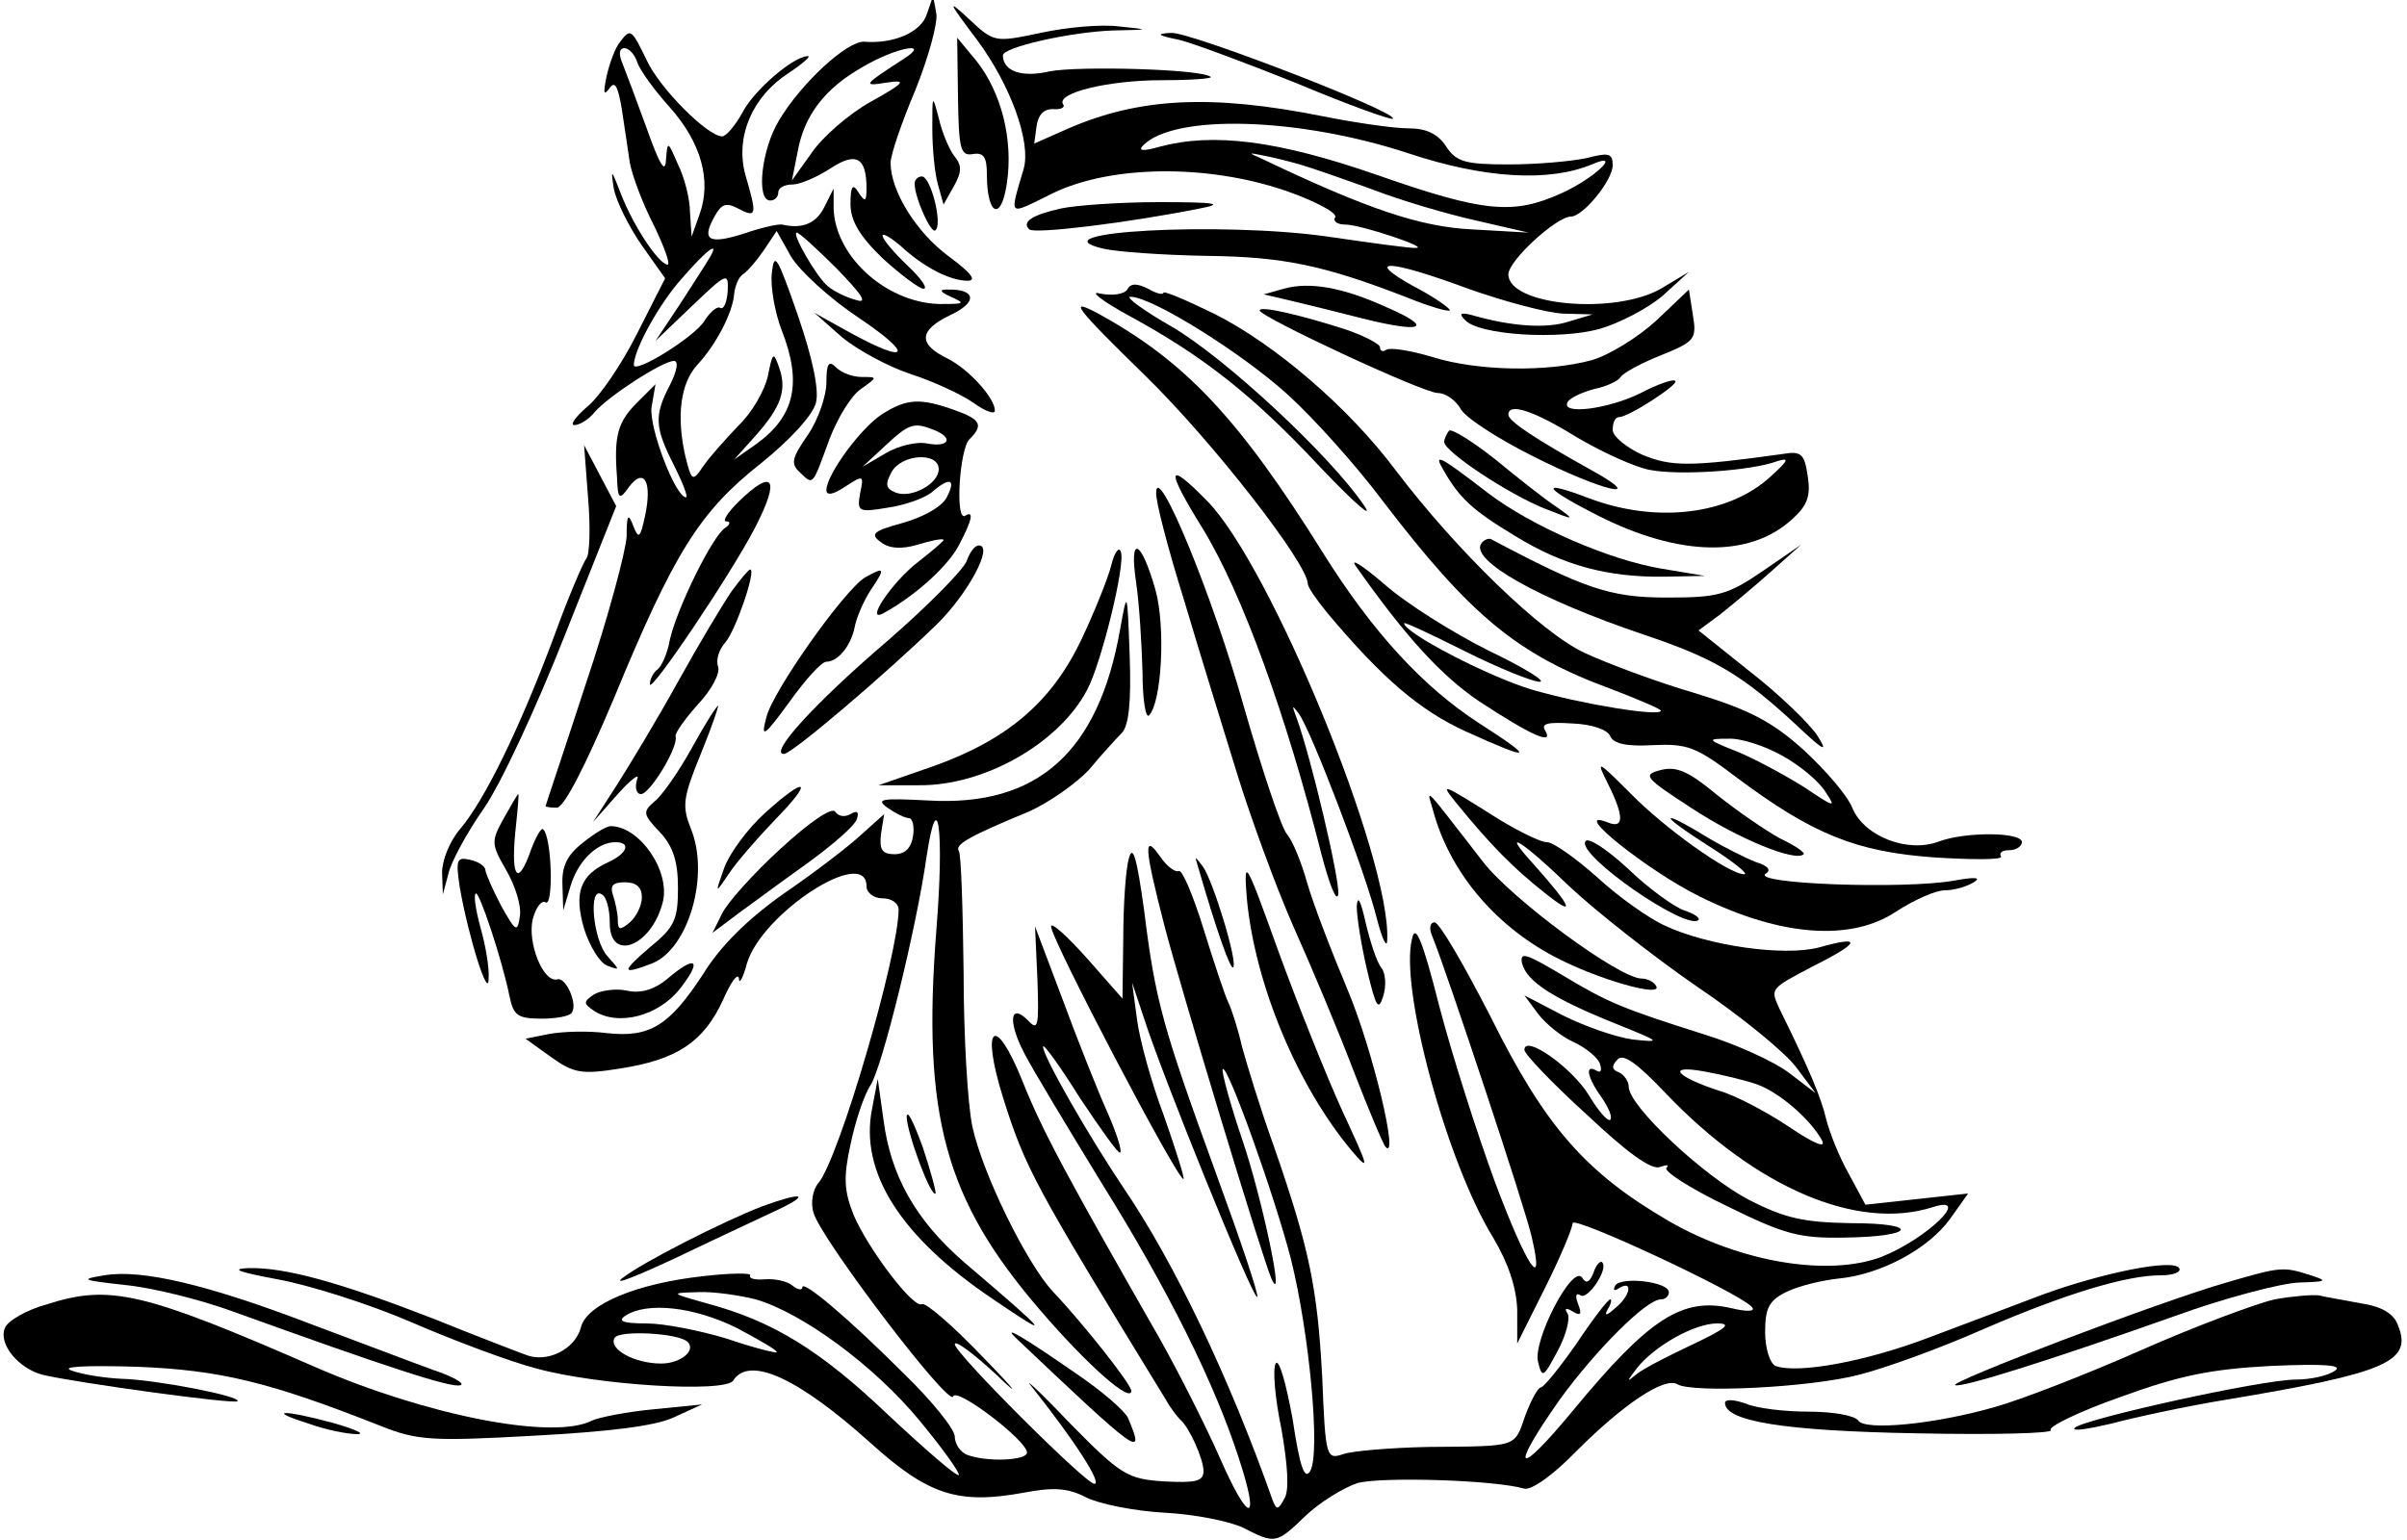 <?xml version="1.0" standalone="no"?>
<!DOCTYPE svg PUBLIC "-//W3C//DTD SVG 20010904//EN"
 "http://www.w3.org/TR/2001/REC-SVG-20010904/DTD/svg10.dtd">
<svg version="1.0" xmlns="http://www.w3.org/2000/svg"
 width="300pt" height="192pt" viewBox="0 0 300 192"
 preserveAspectRatio="xMidYMid meet">
<g transform="translate(0,192) scale(0.1,-0.1)"
fill="#000000" stroke="none">
<path d="M1155 1902 c-7 -22 -41 -37 -78 -34 -21 1 -78 -51 -106 -98 -22 -36
-29 -100 -11 -100 6 0 10 5 10 10 0 6 8 10 18 10 9 0 30 9 47 20 32 21 45 14
45 -25 0 -17 -2 -17 -10 -5 -7 12 -10 8 -10 -14 0 -21 11 -40 40 -68 23 -21
46 -38 51 -38 6 0 -3 13 -20 29 -17 16 -31 33 -31 37 0 4 10 -2 23 -13 28 -26
61 -43 83 -43 12 0 4 10 -23 30 -41 30 -73 82 -73 117 0 10 14 51 31 91 16 40
28 83 26 95 l-4 22 -8 -23z m-28 -55 c-51 -33 -53 -35 -22 -30 26 4 23 0 -20
-24 -27 -15 -60 -44 -73 -63 l-25 -35 7 35 c8 46 34 80 82 107 41 24 85 32 51
10z"/>
<path d="M1218 1870 c42 -57 67 -127 58 -160 -18 -62 -21 -59 36 -31 72 35
192 37 291 3 37 -13 65 -28 61 -33 -3 -5 3 -9 13 -9 19 0 105 -29 88 -29 -5
-1 -55 6 -110 14 -133 19 -369 6 -280 -15 17 -4 74 -8 128 -9 97 -1 148 -12
251 -52 27 -11 51 -18 53 -16 1 2 -18 16 -45 30 -63 35 -32 34 68 -3 45 -16
98 -30 118 -31 l37 -1 -30 -9 c-28 -9 -71 -6 -120 8 -15 4 -17 2 -9 -6 17 -19
118 -25 168 -11 24 7 59 25 78 41 l33 30 -35 -21 c-58 -33 -190 -21 -190 18 0
17 60 72 78 72 15 0 52 45 52 64 0 15 -5 16 -32 9 -18 -4 -62 -8 -97 -8 -55 0
-66 3 -79 23 -10 15 -24 22 -47 22 -18 0 -66 7 -106 15 -140 28 -229 23 -317
-15 l-43 -19 3 22 c2 14 9 21 20 21 10 -1 16 2 13 6 -9 14 56 30 123 30 36 0
63 2 61 4 -9 10 -166 14 -201 7 -34 -8 -58 0 -58 20 0 10 83 29 137 31 47 1
47 1 8 5 -22 3 -66 -1 -98 -8 -57 -12 -58 -12 -89 17 -28 26 -27 23 10 -26z
m537 -141 c96 -32 176 -36 229 -14 39 17 4 -17 -38 -36 -60 -27 -96 -24 -230
23 -124 43 -204 53 -271 35 -21 -6 -27 -5 -20 2 39 39 193 35 330 -10z m-135
-14 c14 -4 54 -18 90 -31 36 -14 94 -31 130 -39 l65 -15 -70 4 c-65 3 -132 26
-260 87 -20 9 -20 9 0 5 11 -2 31 -7 45 -11z"/>
<path d="M773 1868 c-6 -7 -13 -26 -17 -43 -4 -20 -4 -25 3 -16 7 11 11 5 16
-25 3 -21 8 -52 10 -67 3 -16 16 -51 30 -78 13 -27 21 -49 17 -49 -11 1 -42
47 -58 88 -12 31 -13 33 -9 7 3 -16 19 -48 35 -71 l29 -41 -35 -69 c-19 -38
-47 -79 -62 -91 -15 -13 -22 -23 -16 -23 6 0 18 7 25 16 17 20 85 64 99 64 6
0 4 -12 -5 -30 -20 -38 -19 -53 5 -100 11 -22 18 -40 15 -40 -13 0 -46 86 -43
112 l5 29 -23 -23 c-24 -24 -29 -41 -25 -93 1 -28 3 -29 15 -12 19 25 29 6 20
-36 -6 -28 -8 -30 -15 -12 -6 16 -8 13 -8 -14 -1 -18 -23 -101 -51 -184 -27
-83 -50 -151 -50 -152 0 -1 6 -2 14 -2 9 0 36 53 71 136 75 182 107 233 183
293 36 29 65 60 69 76 4 16 -4 55 -23 110 -25 72 -29 79 -32 52 -2 -18 4 -50
12 -71 26 -66 17 -108 -32 -143 l-27 -19 26 29 c33 37 40 58 30 86 -7 20 -8
19 -14 -11 -4 -18 -20 -46 -37 -62 -16 -17 -36 -39 -44 -51 -13 -19 -14 -18
-22 14 -11 49 -6 90 15 113 24 26 44 65 46 88 1 11 6 22 11 25 6 4 17 17 26
30 l16 24 18 -32 c11 -18 48 -52 84 -76 70 -47 63 -59 -10 -19 l-45 25 34 -30
c19 -16 58 -37 85 -46 28 -9 63 -25 79 -36 15 -11 27 -15 27 -10 0 16 -33 52
-59 65 -37 18 -36 35 3 54 35 16 33 33 -4 32 -10 0 -8 -3 5 -9 18 -8 17 -9 -8
-9 -68 -2 -136 57 -138 119 l0 25 -11 -22 c-10 -21 -27 -29 -53 -23 -5 1 -27
-4 -47 -11 -44 -14 -54 -9 -38 20 9 17 15 19 30 11 23 -12 24 -9 9 42 -13 48
9 98 54 127 18 12 28 21 24 21 -18 0 -68 -43 -82 -71 -9 -16 -20 -29 -25 -29
-18 0 -78 60 -94 95 -19 39 -20 40 -33 23z m21 -25 c3 -10 22 -36 41 -57 39
-44 52 -91 37 -133 l-10 -28 -2 30 c0 17 -7 44 -15 60 -13 30 -13 30 -15 5 -1
-17 -8 -5 -24 40 -13 36 -27 73 -31 83 -4 10 -3 17 3 17 6 0 13 -8 16 -17z
m249 -258 c32 -33 39 -44 24 -39 -12 3 -28 11 -35 17 -14 11 -46 67 -39 67 3
0 25 -20 50 -45z m-159 13 c-4 -7 -21 -33 -37 -58 l-30 -45 46 44 c43 41 45
42 44 18 -1 -14 -5 -23 -9 -21 -4 3 -13 -5 -20 -16 -12 -20 -88 -67 -88 -55 0
19 32 77 60 108 32 37 48 48 34 25z"/>
<path d="M1471 1870 c19 -5 86 -30 148 -55 62 -26 115 -45 117 -43 7 8 -252
108 -276 107 -20 -1 -18 -3 11 -9z"/>
<path d="M1194 1799 c1 -65 3 -74 19 -71 13 2 17 -4 17 -25 0 -52 18 -60 25
-11 8 54 -7 113 -38 152 l-24 29 1 -74z"/>
<path d="M1162 1760 c0 -25 3 -56 7 -70 l7 -25 13 23 c10 18 10 26 0 38 -6 8
-15 29 -19 47 -8 30 -8 29 -8 -13z"/>
<path d="M1140 1691 c0 -18 21 -64 26 -58 9 8 -6 67 -17 67 -5 0 -9 -4 -9 -9z"/>
<path d="M1322 1660 c-36 -8 -49 -17 -39 -26 6 -6 122 8 212 26 32 6 21 8 -50
8 -49 0 -105 -4 -123 -8z"/>
<path d="M1405 1559 c-4 -6 -19 -8 -34 -5 -14 4 2 -9 35 -27 94 -51 156 -100
240 -190 43 -45 67 -66 54 -47 -42 62 -173 184 -240 223 -35 20 -58 37 -51 37
27 0 140 -71 196 -122 32 -29 85 -88 118 -132 110 -144 168 -192 285 -235 34
-13 62 -25 62 -27 0 -8 -98 8 -160 26 -54 16 -160 71 -160 83 0 2 34 -14 76
-35 42 -21 84 -38 93 -38 9 0 -20 18 -64 39 -44 22 -103 59 -130 83 -28 24
-43 33 -35 22 62 -88 106 -136 153 -168 64 -42 94 -56 83 -37 -6 9 3 11 34 9
25 -1 44 -8 47 -16 4 -9 20 -13 53 -11 43 2 54 -2 104 -40 95 -71 149 -93 247
-100 48 -3 85 -3 83 1 -3 5 2 8 10 8 9 0 16 5 16 10 0 13 -71 13 -103 1 -39
-15 -93 6 -108 41 -6 16 -34 48 -61 73 -39 35 -67 50 -136 71 -48 14 -109 37
-137 50 -54 25 -159 127 -235 227 -58 78 -151 158 -227 196 -35 17 -63 29 -63
26 0 -3 -9 -1 -19 5 -14 7 -22 7 -26 -1z m816 -581 c22 -12 46 -32 54 -45 14
-21 12 -20 -27 6 -24 15 -61 35 -83 44 -38 15 -38 16 -11 16 15 1 46 -9 67
-21z"/>
<path d="M1600 1560 l-25 -7 30 -7 c17 -4 58 -14 93 -23 76 -19 90 -12 30 14
-55 25 -96 32 -128 23z"/>
<path d="M2064 1520 c-23 -21 -59 -43 -80 -49 -55 -15 -142 -14 -199 4 -27 8
-52 12 -57 9 -4 -3 -8 -2 -8 3 0 4 -19 14 -42 22 -59 19 -108 30 -108 24 0 -8
204 -103 222 -103 10 0 22 -9 28 -19 5 -11 47 -38 91 -60 85 -43 144 -57 74
-18 -72 40 -105 62 -105 70 0 15 30 6 85 -28 32 -19 74 -38 92 -41 37 -7 126
-1 158 11 16 5 14 1 -8 -19 -52 -48 -143 -59 -227 -27 -63 24 -57 13 12 -22
101 -51 189 -53 242 -4 19 17 23 29 19 54 -4 27 -8 31 -31 27 -115 -16 -139
-16 -175 -1 -20 9 -37 23 -37 31 0 9 3 16 8 16 12 0 75 41 70 45 -2 3 -22 -4
-43 -15 -40 -20 -101 -28 -91 -11 3 5 18 12 33 16 15 3 30 10 33 15 3 5 25 17
50 27 42 17 45 20 40 50 l-5 32 -41 -39z"/>
<path d="M1427 1452 c85 -83 203 -235 203 -260 0 -4 11 -20 25 -37 68 -81 115
-121 172 -147 84 -38 87 -35 17 10 -71 46 -133 114 -194 211 -106 170 -173
241 -283 301 -36 19 -27 7 60 -78z"/>
<path d="M1030 1443 c0 -16 -10 -46 -23 -65 -20 -29 -22 -36 -10 -47 17 -16
15 -18 37 42 10 26 27 54 39 62 21 15 21 15 1 15 -11 0 -25 5 -32 12 -9 9 -12
5 -12 -19z"/>
<path d="M1100 1404 c-27 -17 -70 -76 -70 -95 0 -7 8 -6 23 4 23 15 24 15 19
-8 -4 -23 -2 -24 34 -18 22 3 46 12 55 19 23 20 31 17 19 -6 -6 -12 -30 -25
-55 -32 -37 -10 -41 -14 -27 -24 10 -8 26 -9 46 -3 16 5 31 8 32 6 1 -1 -13
-13 -31 -27 -33 -25 -69 -79 -43 -64 40 22 80 59 93 84 17 32 19 44 8 37 -13
-8 -7 83 5 95 18 18 15 25 -19 37 -42 15 -59 14 -89 -5z m64 -20 c25 -10 19
-22 -8 -17 -13 3 -37 -3 -52 -12 l-29 -17 28 26 c30 28 36 30 61 20z m6 -49
c0 -18 -34 -37 -54 -29 -12 5 -13 10 -5 25 12 23 59 26 59 4z"/>
<path d="M1806 1383 c-3 -4 -6 -10 -6 -14 0 -12 80 -65 125 -83 38 -15 39 -15
15 2 -14 9 -48 36 -76 59 -29 23 -55 39 -58 36z"/>
<path d="M733 1299 c3 -36 2 -70 -2 -75 -4 -5 -23 -49 -41 -99 -42 -112 -85
-201 -116 -238 -14 -16 -23 -40 -23 -55 l1 -27 7 26 c3 14 23 51 44 81 21 30
66 127 101 216 l64 161 -20 38 -20 38 5 -66z"/>
<path d="M1799 1334 c20 -35 36 -50 89 -82 60 -37 116 -52 187 -51 l50 1 -54
9 c-66 11 -162 53 -216 94 -61 47 -69 51 -56 29z"/>
<path d="M1499 1261 c49 -80 104 -232 148 -406 10 -38 19 -61 21 -50 2 18 -34
171 -52 220 -6 16 -6 17 3 5 16 -23 83 -198 97 -255 7 -27 13 -39 13 -26 4
102 -145 465 -224 546 -51 52 -53 42 -6 -34z"/>
<path d="M920 1294 c-13 -13 -20 -24 -15 -24 6 0 5 -4 -1 -8 -16 -10 -60 -100
-69 -139 -3 -18 -11 -35 -16 -38 -5 -4 -9 -12 -9 -18 0 -13 101 137 131 195
32 62 23 75 -21 32z"/>
<path d="M1441 1306 c-1 -10 15 -71 35 -135 19 -64 49 -161 66 -216 17 -55 48
-140 70 -190 22 -49 56 -130 75 -180 19 -49 37 -92 40 -95 17 -18 -16 121 -47
195 -21 50 -44 110 -51 135 -7 25 -18 52 -25 60 -7 8 -31 80 -54 160 -39 139
-108 305 -109 266z"/>
<path d="M1846 1242 c-13 -21 72 -69 202 -113 90 -30 124 -51 191 -113 35 -33
40 -35 26 -13 -10 15 -47 51 -83 79 l-65 52 27 20 c15 12 44 36 64 54 l37 33
-48 -33 c-44 -30 -56 -33 -120 -33 -70 0 -102 11 -219 73 -3 1 -9 -1 -12 -6z"/>
<path d="M1205 1221 c-3 -10 -48 -56 -100 -101 -90 -77 -147 -140 -128 -140
10 0 126 99 190 161 39 38 72 99 53 99 -5 0 -11 -8 -15 -19z"/>
<path d="M1385 1215 c-4 -16 -21 -58 -37 -92 -37 -78 -92 -125 -184 -158 l-69
-24 50 0 c81 -1 175 52 210 119 18 34 48 157 42 172 -2 7 -8 0 -12 -17z"/>
<path d="M1416 1194 c4 -27 7 -77 8 -112 0 -34 4 -58 8 -54 16 16 21 111 8
157 -18 63 -33 69 -24 9z"/>
<path d="M912 1183 c-11 -16 -41 -66 -67 -113 -26 -47 -61 -105 -77 -130 l-29
-45 31 35 c17 19 28 27 24 18 -3 -10 -1 -18 5 -18 11 0 47 59 43 72 -1 4 12
22 28 40 17 18 28 39 25 47 -3 8 1 21 9 30 13 15 39 91 31 91 -2 0 -12 -12
-23 -27z"/>
<path d="M1078 1200 c-26 -16 -116 -143 -123 -175 -7 -26 -3 -24 29 20 20 28
40 50 46 50 14 0 30 19 35 42 2 12 11 33 20 47 19 28 18 30 -7 16z"/>
<path d="M1396 1135 c-27 -153 -103 -221 -239 -213 -58 3 -66 2 -51 -9 10 -7
22 -13 27 -13 4 0 7 -10 5 -22 -2 -15 -10 -23 -23 -23 -16 0 -19 6 -17 25 l4
25 -29 -26 c-15 -14 -58 -47 -96 -73 -44 -31 -79 -65 -101 -101 -42 -64 -66
-79 -120 -73 -23 3 -54 2 -71 -1 l-30 -6 32 -23 c28 -20 38 -22 87 -14 70 11
103 33 127 85 10 23 19 35 20 27 0 -8 5 0 10 19 19 63 149 147 149 96 0 -8 9
-15 20 -15 11 0 20 -6 20 -14 0 -56 -74 -310 -100 -341 -7 -8 -10 -25 -6 -37
8 -31 169 -243 174 -229 4 12 92 -55 92 -70 0 -10 -50 -12 -74 -3 -9 3 -16 14
-16 23 0 9 -28 44 -63 78 -70 70 -127 118 -127 108 0 -4 -6 -3 -12 2 -7 6 -23
9 -35 8 -12 -1 -20 1 -18 5 2 3 -24 3 -58 -1 -83 -9 -146 -35 -153 -64 -7 -27
-42 -45 -69 -34 -11 4 -63 24 -115 45 -116 45 -184 64 -230 63 -24 -1 -12 -5
36 -14 39 -7 115 -31 168 -54 53 -23 123 -49 154 -57 75 -21 237 -31 246 -15
20 31 81 3 171 -78 72 -65 109 -77 191 -62 37 7 55 6 78 -6 16 -8 60 -17 98
-19 38 -2 82 -11 98 -19 39 -20 41 -20 77 15 18 17 47 35 65 41 30 8 170 4
208 -7 9 -2 36 17 65 47 59 59 110 93 126 83 19 -11 165 -4 226 12 32 8 101
33 153 56 104 45 180 68 223 68 16 0 26 4 23 9 -8 12 -96 -6 -170 -33 -34 -13
-98 -37 -143 -54 -79 -30 -163 -45 -190 -35 -7 3 -13 22 -13 42 0 31 5 40 28
51 15 7 44 14 64 16 52 5 112 37 139 75 l22 31 -64 -7 -64 -7 -21 39 c-12 21
-24 52 -28 68 -6 26 -21 62 -58 137 -12 26 -12 25 43 54 58 29 60 38 7 23 -44
-12 -140 2 -193 27 -20 9 -58 36 -84 60 -27 24 -55 44 -63 44 -8 0 -34 13 -59
28 -73 46 -75 47 -54 21 43 -53 72 -82 110 -112 40 -32 35 -19 -14 36 -42 46
-15 30 46 -29 32 -30 103 -86 158 -124 55 -37 111 -83 124 -101 l24 -32 -34
26 c-19 14 -65 35 -104 47 -104 33 -121 40 -179 75 -44 26 -52 29 -49 14 6
-23 39 -44 116 -75 57 -23 59 -24 22 -20 -22 3 -61 17 -87 30 l-48 25 17 -23
c10 -13 30 -29 44 -35 15 -7 30 -19 33 -27 3 -9 1 -12 -4 -9 -15 9 -12 -8 6
-33 9 -13 14 -25 11 -28 -3 -3 -15 11 -27 31 -21 34 -80 76 -80 56 0 -5 34
-41 77 -80 51 -48 81 -70 92 -66 8 3 12 3 8 -1 -4 -4 30 -26 76 -48 71 -35 90
-40 145 -39 89 1 97 18 9 18 -59 1 -82 6 -127 29 -56 29 -150 117 -150 141 0
7 -6 15 -12 18 -9 3 -10 8 -2 16 7 8 24 -4 61 -43 112 -117 238 -171 332 -141
50 16 -8 -40 -64 -62 -66 -25 -175 -7 -264 44 -105 61 -155 118 -224 257 -33
64 -63 116 -69 116 -6 0 -7 -8 -3 -17 18 -44 117 -342 124 -375 17 -72 -6 -38
-46 69 -22 60 -53 157 -69 218 -21 83 -30 104 -34 85 -16 -61 43 -279 101
-373 19 -32 29 -62 30 -90 l0 -42 35 70 c19 38 34 74 34 80 0 10 204 -85 223
-104 6 -6 -4 -7 -25 -2 -61 14 -102 -12 -197 -127 -71 -86 -81 -78 -17 13 45
62 108 125 126 125 6 0 10 4 10 9 0 13 -60 20 -67 8 -3 -6 -1 -7 5 -3 18 11
14 -10 -5 -25 -11 -10 -14 -10 -9 -1 4 6 5 12 3 12 -3 0 -22 -25 -42 -55 -21
-30 -41 -55 -45 -55 -3 0 -12 -16 -19 -35 -14 -40 -8 -38 -121 -39 -47 -1 -95
-5 -106 -9 -21 -7 -22 -4 -26 95 -6 113 -16 161 -60 288 -17 47 -34 103 -40
125 -5 22 -13 47 -17 55 -4 8 -18 50 -31 92 -13 42 -27 75 -31 72 -4 -2 -15 6
-23 18 -21 30 -20 12 5 -85 19 -74 123 -418 134 -442 17 -36 -12 101 -36 172
-16 47 -27 88 -25 90 6 6 65 -159 85 -237 23 -92 37 -242 24 -264 -7 -12 -13
5 -22 65 -8 44 -17 76 -21 69 -4 -6 -1 -43 7 -81 8 -46 10 -77 4 -87 -8 -15
-10 -15 -15 -2 -54 153 -122 295 -185 388 -45 67 -101 165 -101 177 0 5 21
-24 46 -64 26 -39 48 -70 50 -68 3 2 -5 26 -17 53 -12 27 -37 90 -55 139 l-34
90 3 -66 c2 -59 1 -65 -12 -51 -22 22 -25 -1 -5 -40 9 -18 53 -91 97 -163 83
-133 141 -250 171 -343 27 -82 13 -83 -23 -1 -18 41 -52 108 -75 149 -116 203
-147 260 -172 323 -34 84 -52 69 -24 -21 28 -89 39 -109 203 -377 6 -11 15
-22 18 -25 11 -9 29 -49 29 -64 0 -13 -10 -15 -49 -13 -46 3 -54 8 -118 73
-37 39 -59 59 -47 45 54 -68 88 -121 78 -121 -11 0 -174 163 -174 174 0 6 24
-12 53 -39 30 -29 23 -19 -17 22 -38 40 -73 70 -77 67 -10 -6 -66 67 -85 111
-12 30 -13 47 -4 88 6 29 17 62 25 74 14 21 57 194 70 286 14 92 22 31 12 -93
-18 -231 11 -336 129 -473 60 -70 114 -117 114 -101 0 8 -60 84 -98 124 -33
36 -87 146 -100 205 -6 28 -11 114 -11 193 -1 79 -3 147 -6 151 -5 8 12 18 87
49 25 11 59 35 75 52 15 18 34 39 41 46 9 9 12 39 10 96 -3 83 -3 83 -12 33z
m794 -567 c28 -10 67 -44 81 -70 5 -10 -10 -4 -41 17 -27 18 -66 39 -87 45
-55 18 -67 33 -18 24 22 -4 51 -11 65 -16z m-1248 -268 c58 -17 147 -82 204
-151 29 -35 51 -66 49 -68 -3 -2 -42 32 -88 75 -85 81 -144 117 -226 139 -46
13 -46 13 -11 14 19 1 52 -4 72 -9z m-23 -36 c28 -15 51 -28 49 -30 -2 -1 -30
6 -62 17 -33 10 -78 19 -100 19 -30 0 -37 3 -26 10 27 17 85 11 139 -16z
m1191 -20 c-30 -14 -61 -30 -70 -37 -13 -11 -13 -10 0 7 22 28 72 56 100 56
19 0 12 -6 -30 -26z m-1253 3 c11 -11 -9 -27 -33 -27 -33 0 -66 18 -58 32 6
10 80 6 91 -5z"/>
<path d="M862 987 c-16 -29 -37 -59 -46 -66 -15 -13 -15 -16 6 -38 17 -18 23
-37 23 -70 0 -39 -4 -49 -35 -74 -36 -31 -36 -35 3 -20 45 18 72 110 48 168
-11 28 -10 38 12 92 14 34 23 61 22 61 -2 0 -17 -24 -33 -53z"/>
<path d="M2004 943 c21 -42 20 -57 -1 -48 -48 18 51 -61 116 -93 101 -50 189
-56 245 -18 22 14 48 26 60 26 12 0 28 5 36 10 10 6 2 7 -25 2 -63 -11 -255
-4 -234 9 7 4 2 10 -12 14 -13 5 -41 19 -61 31 -21 13 -41 24 -45 24 -5 0 17
-16 47 -35 30 -19 50 -35 44 -35 -19 0 -99 57 -142 101 -42 42 -43 42 -28 12z"/>
<path d="M2070 960 c-23 -6 -21 -9 39 -48 58 -38 129 -67 139 -57 2 2 -11 11
-30 20 -18 10 -53 34 -78 54 -35 29 -50 36 -70 31z"/>
<path d="M953 906 c-21 -19 -43 -49 -50 -67 -12 -34 -12 -34 5 -9 9 14 35 44
58 68 49 50 40 56 -13 8z"/>
<path d="M628 900 c-16 -29 -16 -32 3 -65 11 -19 19 -44 17 -57 -3 -21 -5 -20
-23 12 -10 19 -19 39 -20 45 0 5 -9 11 -19 13 -17 4 -18 0 -13 -34 11 -63 36
-142 36 -114 1 14 -4 42 -10 63 -6 22 -9 41 -6 43 4 4 33 -83 42 -128 5 -24
10 -28 40 -28 18 0 36 3 38 8 7 11 -8 44 -18 41 -18 -5 -38 46 -31 75 4 15 11
24 16 21 10 -6 8 81 -3 91 -2 3 -9 -9 -15 -25 -16 -46 -25 -37 -20 19 3 28 5
50 4 50 -1 0 -9 -14 -18 -30z"/>
<path d="M1786 910 c20 -75 75 -142 150 -182 52 -28 138 -53 128 -37 -3 5 -11
9 -18 9 -28 0 -163 100 -198 146 -76 98 -70 92 -62 64z"/>
<path d="M973 862 c-34 -31 -67 -68 -73 -81 l-12 -24 32 24 c18 13 57 42 88
64 30 22 58 46 60 54 3 9 0 11 -8 6 -7 -4 -15 -3 -19 3 -4 6 -31 -12 -68 -46z"/>
<path d="M726 869 c-19 -15 -26 -29 -25 -52 l1 -32 9 30 c9 31 33 55 56 55 20
0 15 -14 -9 -25 -35 -16 -43 -38 -30 -83 7 -22 20 -43 29 -46 16 -6 16 -6 0
12 -18 20 -24 88 -7 77 6 -3 10 -19 10 -36 0 -49 52 -29 66 26 10 39 -29 95
-65 95 -5 0 -20 -9 -35 -21z m74 -68 c0 -10 -7 -24 -15 -31 -12 -10 -15 -10
-15 3 0 8 -3 22 -6 31 -4 12 0 16 15 16 14 0 21 -6 21 -19z"/>
<path d="M1976 871 c-11 -17 126 -112 141 -98 2 3 -6 8 -18 12 -12 4 -44 27
-70 52 -26 24 -50 40 -53 34z"/>
<path d="M1407 850 c-4 -14 -7 -59 -7 -100 l-1 -75 -44 50 c-25 28 -45 46 -45
40 0 -16 157 -315 165 -315 2 0 -9 35 -24 78 -16 42 -31 97 -34 122 l-6 45 15
-45 c23 -72 136 -351 141 -347 2 3 -21 71 -51 153 -67 184 -76 216 -90 329 -9
65 -14 83 -19 65z"/>
<path d="M1493 840 c24 -83 41 -130 44 -126 6 6 -25 108 -38 126 -10 13 -10
13 -6 0z"/>
<path d="M1554 800 c10 -107 63 -234 131 -315 23 -27 21 -21 -12 50 -20 44
-56 134 -80 200 -41 114 -43 117 -39 65z"/>
<path d="M1691 790 c0 -14 6 -50 13 -80 11 -46 14 -51 20 -32 4 13 3 28 -2 35
-6 7 -14 32 -20 57 -6 27 -10 35 -11 20z"/>
<path d="M831 699 c-16 -13 -33 -18 -50 -14 -14 3 -33 0 -41 -5 -13 -9 -13
-11 0 -20 30 -20 81 -7 108 28 28 36 19 42 -17 11z"/>
<path d="M1087 538 c-16 -79 35 -160 151 -238 75 -51 72 -46 -36 46 -61 53
-92 108 -101 179 l-7 50 -7 -37z"/>
<path d="M1130 528 c0 -19 30 -101 36 -96 1 2 -6 28 -16 58 -11 30 -19 47 -20
38z"/>
<path d="M950 416 c-47 -18 -150 -70 -175 -90 -11 -9 21 4 70 27 50 24 106 50
125 59 42 20 29 22 -20 4z"/>
<path d="M1986 333 c-5 -12 -9 -14 -14 -6 -12 18 -62 -79 -55 -105 5 -21 7
-19 24 13 11 20 16 41 13 47 -5 7 -2 8 6 3 10 -6 12 -4 7 9 -4 10 -3 15 3 11
9 -6 35 33 27 41 -2 3 -8 -3 -11 -13z"/>
<path d="M130 330 c-31 -5 -28 -6 25 -12 33 -3 94 -18 135 -33 191 -69 273
-96 284 -92 6 2 -10 11 -34 19 -25 9 -93 35 -152 57 -128 49 -211 69 -258 61z"/>
<path d="M2775 321 c-81 -23 -349 -125 -338 -128 9 -3 112 29 273 86 63 23
133 41 155 42 35 1 37 2 15 9 -34 11 -37 11 -105 -9z"/>
<path d="M59 294 c-26 -7 -50 -21 -53 -30 -8 -20 17 -50 47 -58 42 -10 239
-37 243 -33 6 6 -102 27 -145 28 -20 1 -47 5 -61 10 -16 5 13 7 80 5 104 -4
166 -19 305 -74 45 -18 64 -19 190 -12 93 5 152 12 175 23 l35 16 -60 -6 c-33
-3 -68 -10 -77 -14 -48 -25 -206 6 -346 67 -213 93 -255 103 -333 78z"/>
<path d="M2835 300 c-22 -5 -98 -33 -168 -64 -70 -31 -151 -62 -180 -70 -76
-22 -163 -30 -171 -17 -4 6 -31 11 -61 11 -30 0 -65 4 -79 10 -14 5 -26 6 -26
1 0 -23 73 -35 239 -38 96 -2 171 0 167 4 -4 4 35 23 86 41 74 27 113 35 188
39 68 3 91 1 80 -6 -8 -6 -30 -11 -49 -11 -42 0 -263 -49 -275 -60 -5 -5 15
-2 45 5 30 8 95 22 144 30 198 33 232 47 214 92 -5 15 -20 24 -46 28 -21 4
-45 8 -53 10 -8 1 -33 -1 -55 -5z"/>
<path d="M1265 253 c155 -147 163 -153 141 -101 -4 9 -33 34 -64 55 -62 43
-93 62 -77 46z"/>
<path d="M385 145 c22 -8 49 -13 60 -13 11 0 -2 6 -30 14 -63 17 -84 16 -30
-1z"/>
</g>
</svg>
